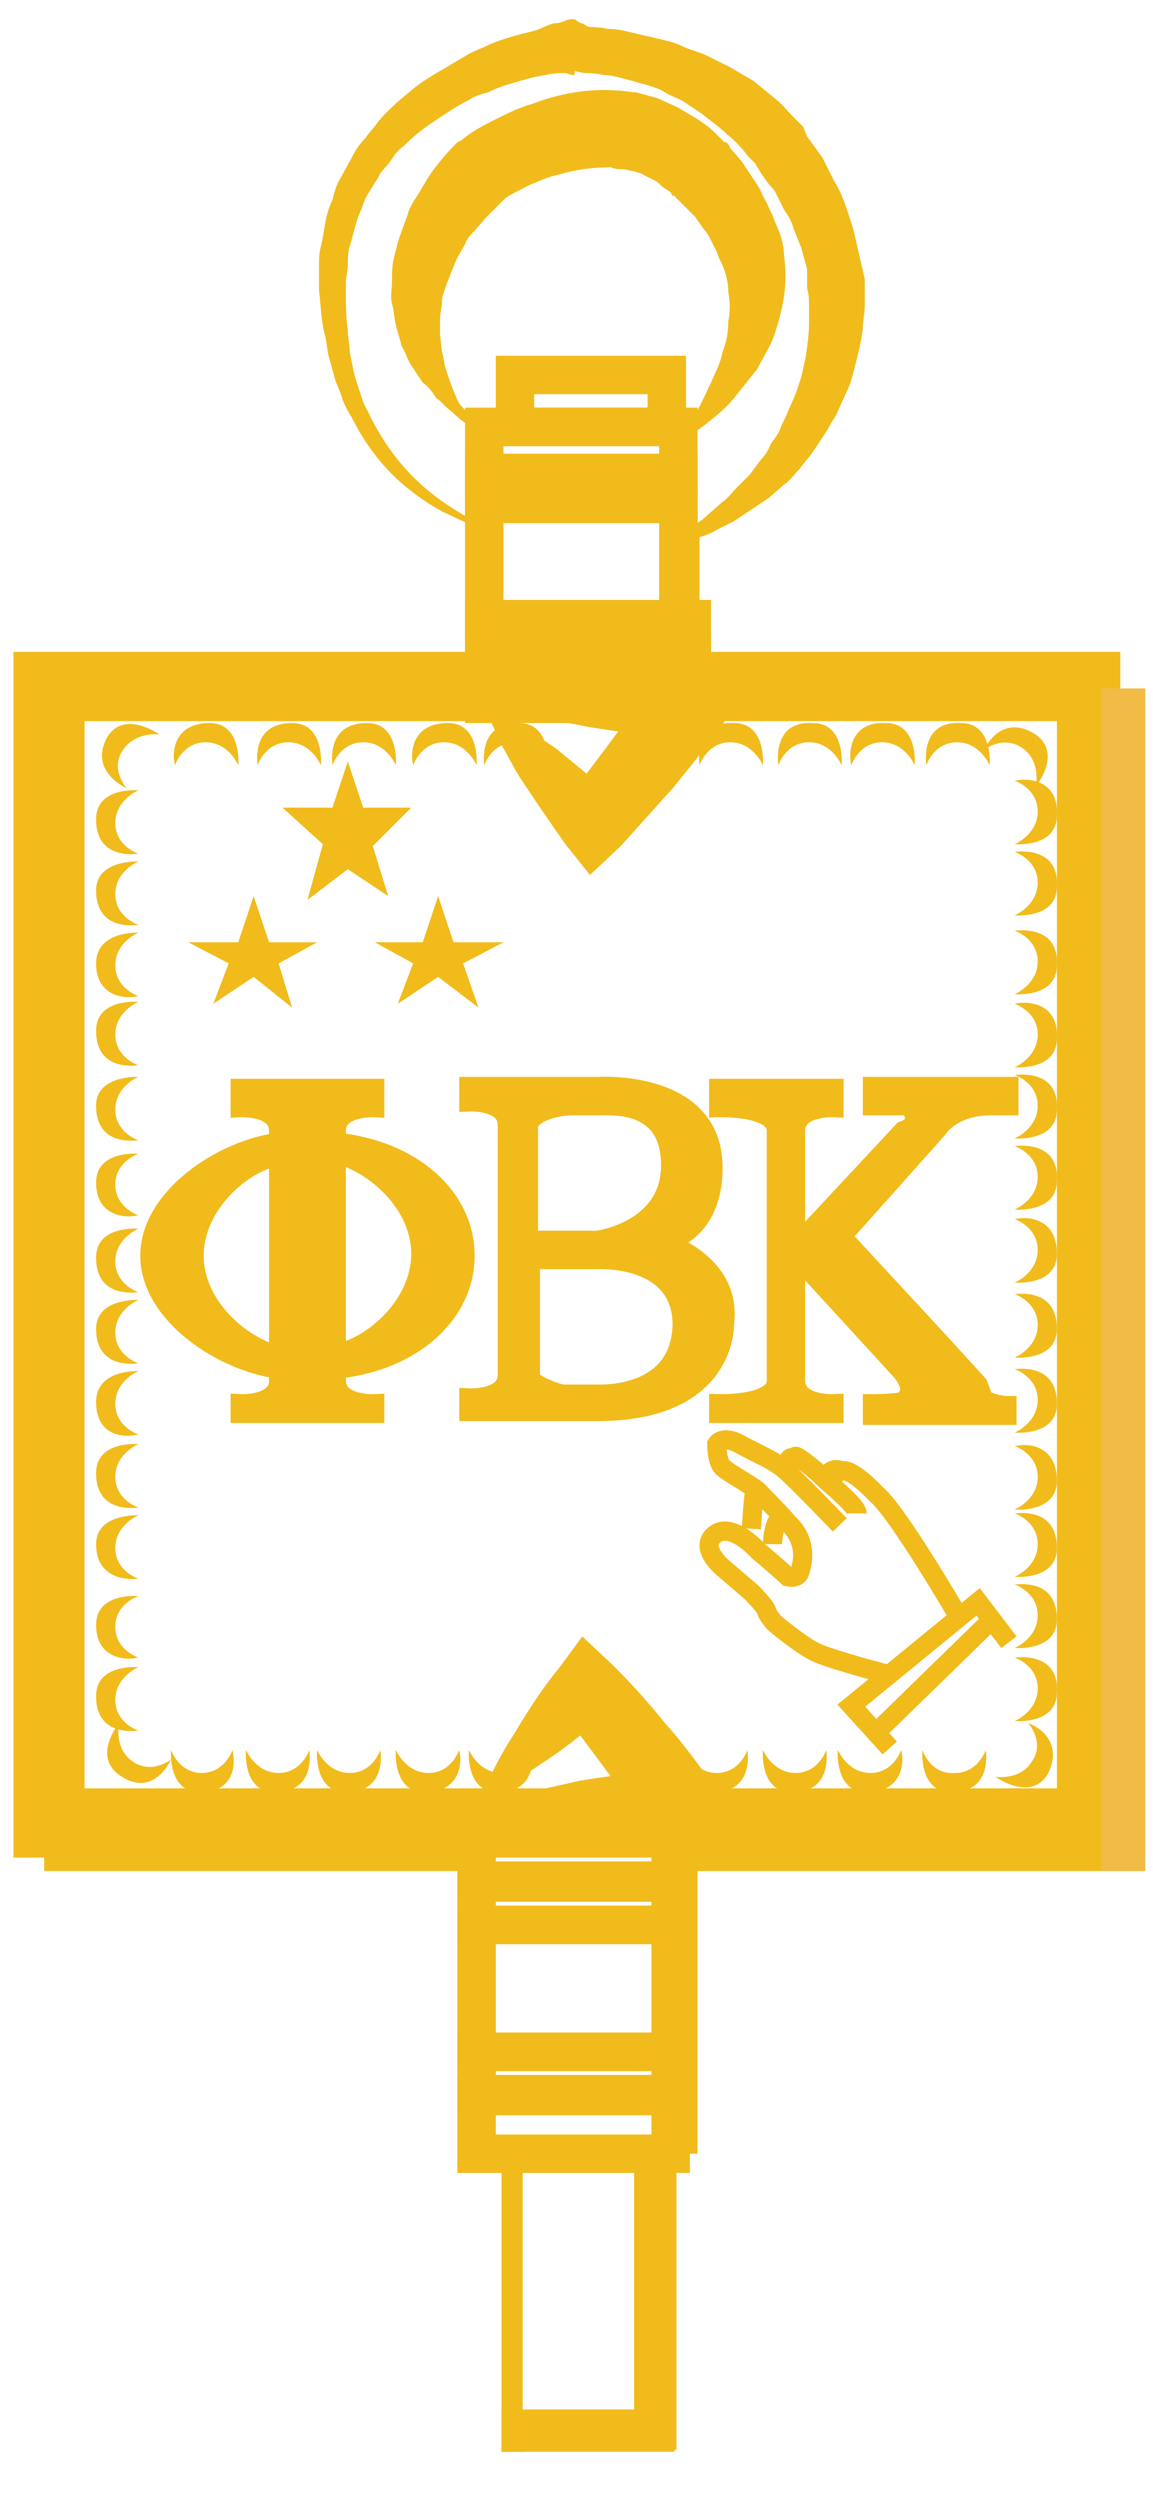 <?xml version="1.0" encoding="utf-8"?>
<!-- Generator: Adobe Illustrator 19.1.0, SVG Export Plug-In . SVG Version: 6.00 Build 0)  -->
<!DOCTYPE svg PUBLIC "-//W3C//DTD SVG 1.1//EN" "http://www.w3.org/Graphics/SVG/1.1/DTD/svg11.dtd">
<svg version="1.1" id="Layer_1" xmlns="http://www.w3.org/2000/svg" xmlns:xlink="http://www.w3.org/1999/xlink" x="0px" y="0px"
	 viewBox="0 0 60 130" style="enable-background:new 0 0 60 130;" xml:space="preserve">
<style type="text/css">
	.st0{fill:#F1BB1B;}
	.st1{fill:#010101;}
	.st2{fill:#F1BB1B;stroke:#F1BB1B;stroke-miterlimit:10;}
	.st3{fill:none;stroke:#010101;stroke-miterlimit:10;}
	.st4{fill:none;}
	.st5{fill:none;stroke:#F1BB1B;stroke-width:2;stroke-miterlimit:10;}
	.st6{fill:#F1BB46;}
	.st7{fill:none;stroke:#F1BB1B;stroke-miterlimit:10;}
</style>
<g>
	<path class="st0" d="M51.3,91c0,0-0.4,1.2-1.6,1.2C48.4,92.3,48,91,48,91s-0.2,2.2,1.5,2.2C51.2,93.2,51.4,91.9,51.3,91z"/>
	<path class="st0" d="M46.9,91c0,0-0.4,1.2-1.6,1.2S43.6,91,43.6,91s-0.2,2.2,1.5,2.2C46.8,93.2,47.1,91.9,46.9,91z"/>
	<path class="st0" d="M43,91c0,0-0.4,1.2-1.6,1.2S39.7,91,39.7,91s-0.2,2.2,1.5,2.2C42.9,93.2,43.1,91.9,43,91z"/>
	<path class="st0" d="M38.9,91c0,0-0.4,1.2-1.6,1.2c-1.2,0-1.7-1.2-1.7-1.2s-0.2,2.2,1.5,2.2C38.8,93.2,39,91.9,38.9,91z"/>
	<path class="st0" d="M27.7,91c0,0-0.4,1.2-1.6,1.2S24.4,91,24.4,91s-0.2,2.2,1.5,2.2S27.8,91.9,27.7,91z"/>
	<path class="st0" d="M23.9,91c0,0-0.4,1.2-1.6,1.2c-1.2,0-1.7-1.2-1.7-1.2s-0.2,2.2,1.5,2.2S24.1,91.9,23.9,91z"/>
	<path class="st0" d="M19.8,91c0,0-0.4,1.2-1.6,1.2S16.5,91,16.5,91s-0.2,2.2,1.5,2.2S19.9,91.9,19.8,91z"/>
	<path class="st0" d="M16.1,91c0,0-0.4,1.2-1.6,1.2S12.8,91,12.8,91s-0.2,2.2,1.5,2.2S16.2,91.9,16.1,91z"/>
	<path class="st0" d="M12.1,91c0,0-0.4,1.2-1.6,1.2S8.9,91,8.9,91s-0.2,2.2,1.5,2.2S12.3,91.9,12.1,91z"/>
	<path class="st1" d="M35.1,91c0,0-0.4,1.2-1.6,1.2S31.9,91,31.9,91s-0.2,2.2,1.5,2.2C35,93.2,35.3,91.9,35.1,91z"/>
	<path class="st0" d="M9.1,39.8c0,0,0.4-1.2,1.6-1.2s1.7,1.2,1.7,1.2s0.2-2.2-1.5-2.2S8.9,38.9,9.1,39.8z"/>
	<path class="st0" d="M13.4,39.8c0,0,0.4-1.2,1.6-1.2s1.7,1.2,1.7,1.2s0.2-2.2-1.5-2.2S13.3,38.9,13.4,39.8z"/>
	<path class="st0" d="M17.3,39.8c0,0,0.4-1.2,1.6-1.2s1.7,1.2,1.7,1.2s0.2-2.2-1.5-2.2S17.2,38.9,17.3,39.8z"/>
	<path class="st0" d="M21.5,39.8c0,0,0.4-1.2,1.6-1.2c1.2,0,1.7,1.2,1.7,1.2s0.2-2.2-1.5-2.2S21.3,38.9,21.5,39.8z"/>
	<path class="st0" d="M32.7,39.8c0,0,0.4-1.2,1.6-1.2s1.7,1.2,1.7,1.2s0.2-2.2-1.5-2.2C32.8,37.5,32.5,38.9,32.7,39.8z"/>
	<path class="st0" d="M36.4,39.8c0,0,0.4-1.2,1.6-1.2c1.2,0,1.7,1.2,1.7,1.2s0.2-2.2-1.5-2.2C36.5,37.5,36.3,38.9,36.4,39.8z"/>
	<path class="st0" d="M40.5,39.8c0,0,0.4-1.2,1.6-1.2s1.7,1.2,1.7,1.2s0.2-2.2-1.5-2.2C40.6,37.5,40.4,38.9,40.5,39.8z"/>
	<path class="st0" d="M44.3,39.8c0,0,0.4-1.2,1.6-1.2s1.7,1.2,1.7,1.2s0.2-2.2-1.5-2.2C44.4,37.5,44.1,38.9,44.3,39.8z"/>
	<path class="st0" d="M48.2,39.8c0,0,0.4-1.2,1.6-1.2s1.7,1.2,1.7,1.2s0.2-2.2-1.5-2.2C48.3,37.5,48.1,38.9,48.2,39.8z"/>
	<path class="st0" d="M25.2,39.8c0,0,0.4-1.2,1.6-1.2s1.7,1.2,1.7,1.2s0.2-2.2-1.5-2.2S25.1,38.9,25.2,39.8z"/>
	<path class="st0" d="M52.8,48.4c0,0,1.2,0.4,1.2,1.6c0,1.2-1.2,1.7-1.2,1.7s2.2,0.2,2.2-1.5C55.1,48.5,53.7,48.3,52.8,48.4z"/>
	<path class="st0" d="M52.8,40.6c0,0,1.2,0.4,1.2,1.6s-1.2,1.7-1.2,1.7s2.2,0.2,2.2-1.5C55.1,40.7,53.7,40.4,52.8,40.6z"/>
	<path class="st0" d="M51.2,39c0,0,1-0.8,2-0.1c1,0.7,0.7,2,0.7,2s1.4-1.7,0-2.7C52.5,37.3,51.6,38.2,51.2,39z"/>
	<path class="st0" d="M52.8,44.3c0,0,1.2,0.4,1.2,1.6s-1.2,1.7-1.2,1.7s2.2,0.2,2.2-1.5C55.1,44.4,53.7,44.2,52.8,44.3z"/>
	<path class="st0" d="M52.8,52.2c0,0,1.2,0.4,1.2,1.6s-1.2,1.7-1.2,1.7s2.2,0.2,2.2-1.5C55.1,52.3,53.7,52,52.8,52.2z"/>
	<path class="st0" d="M52.8,59.6c0,0,1.2,0.4,1.2,1.6s-1.2,1.7-1.2,1.7s2.2,0.2,2.2-1.5C55.1,59.7,53.7,59.5,52.8,59.6z"/>
	<path class="st0" d="M52.8,55.9c0,0,1.2,0.4,1.2,1.6s-1.2,1.7-1.2,1.7s2.2,0.2,2.2-1.5C55.1,56,53.7,55.8,52.8,55.9z"/>
	<path class="st0" d="M52.8,63.4c0,0,1.2,0.4,1.2,1.6c0,1.2-1.2,1.7-1.2,1.7s2.2,0.2,2.2-1.5S53.7,63.2,52.8,63.4z"/>
	<path class="st0" d="M52.8,67.3c0,0,1.2,0.4,1.2,1.6c0,1.2-1.2,1.7-1.2,1.7s2.2,0.2,2.2-1.5S53.7,67.2,52.8,67.3z"/>
	<path class="st0" d="M52.8,71.2c0,0,1.2,0.4,1.2,1.6s-1.2,1.7-1.2,1.7s2.2,0.2,2.2-1.5S53.7,71.1,52.8,71.2z"/>
	<path class="st0" d="M52.8,75.2c0,0,1.2,0.4,1.2,1.6s-1.2,1.7-1.2,1.7s2.2,0.2,2.2-1.5S53.7,75,52.8,75.2z"/>
	<path class="st0" d="M52.8,78.7c0,0,1.2,0.4,1.2,1.6S52.8,82,52.8,82s2.2,0.2,2.2-1.5S53.7,78.6,52.8,78.7z"/>
	<path class="st0" d="M52.8,82.4c0,0,1.2,0.4,1.2,1.6s-1.2,1.7-1.2,1.7s2.2,0.2,2.2-1.5S53.7,82.3,52.8,82.4z"/>
	<path class="st0" d="M52.8,86.2c0,0,1.2,0.4,1.2,1.6s-1.2,1.7-1.2,1.7s2.2,0.2,2.2-1.5C55.1,86.3,53.7,86.1,52.8,86.2z"/>
	<path class="st0" d="M53.5,89.6c0,0,0.9,1,0.2,2c-0.6,1-1.9,0.8-1.9,0.8s1.8,1.3,2.7-0.1C55.3,90.8,54.3,89.9,53.5,89.6z"/>
	<path class="st0" d="M7.2,82.1c0,0-1.2-0.4-1.2-1.6c0-1.2,1.2-1.7,1.2-1.7S5,78.7,5,80.3S6.3,82.2,7.2,82.1z"/>
	<path class="st0" d="M7.2,90c0,0-1.2-0.4-1.2-1.6s1.2-1.7,1.2-1.7S5,86.5,5,88.2S6.3,90.1,7.2,90z"/>
	<path class="st0" d="M8.9,91.5c0,0-1,0.8-2,0.1c-1-0.7-0.7-2-0.7-2s-1.4,1.7,0,2.7S8.5,92.3,8.9,91.5z"/>
	<path class="st0" d="M7.2,86.2c0,0-1.2-0.4-1.2-1.6S7.2,83,7.2,83S5,82.8,5,84.5C5,86.1,6.3,86.4,7.2,86.2z"/>
	<path class="st0" d="M7.2,78.4c0,0-1.2-0.4-1.2-1.6s1.2-1.7,1.2-1.7S5,74.9,5,76.6S6.3,78.5,7.2,78.4z"/>
	<path class="st0" d="M7.2,70.9c0,0-1.2-0.4-1.2-1.6s1.2-1.7,1.2-1.7S5,67.5,5,69.1C5,70.8,6.3,71,7.2,70.9z"/>
	<path class="st0" d="M7.2,74.6c0,0-1.2-0.4-1.2-1.6s1.2-1.7,1.2-1.7S5,71.2,5,72.9S6.3,74.8,7.2,74.6z"/>
	<path class="st0" d="M7.2,67.2c0,0-1.2-0.4-1.2-1.6s1.2-1.7,1.2-1.7S5,63.7,5,65.4C5,67.1,6.3,67.3,7.2,67.2z"/>
	<path class="st0" d="M7.2,63.2c0,0-1.2-0.4-1.2-1.6C6,60.4,7.2,60,7.2,60S5,59.8,5,61.5C5,63.1,6.3,63.4,7.2,63.2z"/>
	<path class="st0" d="M7.2,59.3c0,0-1.2-0.4-1.2-1.6S7.2,56,7.2,56S5,55.9,5,57.5C5,59.2,6.3,59.4,7.2,59.3z"/>
	<path class="st0" d="M7.2,55.4c0,0-1.2-0.4-1.2-1.6s1.2-1.7,1.2-1.7S5,51.9,5,53.6C5,55.3,6.3,55.5,7.2,55.4z"/>
	<path class="st0" d="M7.2,51.8c0,0-1.2-0.4-1.2-1.6s1.2-1.7,1.2-1.7S5,48.4,5,50.1C5,51.7,6.3,52,7.2,51.8z"/>
	<path class="st0" d="M7.2,48.1c0,0-1.2-0.4-1.2-1.6s1.2-1.7,1.2-1.7S5,44.7,5,46.3C5,48,6.3,48.2,7.2,48.1z"/>
	<path class="st0" d="M7.2,44.4c0,0-1.2-0.4-1.2-1.6s1.2-1.7,1.2-1.7S5,40.9,5,42.6C5,44.3,6.3,44.5,7.2,44.4z"/>
	<path class="st0" d="M6.6,41c0,0-0.9-1-0.2-2s1.9-0.8,1.9-0.8s-1.8-1.3-2.7,0.1C4.8,39.7,5.8,40.6,6.6,41z"/>
	<polygon class="st0" points="13.2,46.6 14,49 16.5,49 14.5,50.1 15.2,52.4 13.2,50.8 11.1,52.2 11.9,50.1 9.8,49 12.4,49 	"/>
	<polygon class="st0" points="18.1,39.6 18.9,42 21.4,42 19.4,44 20.2,46.6 18.1,45.2 16,46.8 16.8,43.9 14.7,42 17.3,42 	"/>
	<polygon class="st0" points="22.8,46.6 23.6,49 26.2,49 24.1,50.1 24.9,52.4 22.8,50.8 20.7,52.2 21.5,50.1 19.5,49 22,49 	"/>
	<path class="st2" d="M24.2,65.3c0-3-2.7-5.5-6.7-5.9v-0.6c0-1.3,2-1.2,2-1.2v-1h-7v1c0,0,2-0.1,2,1.2v0.6c-3,0.4-6.7,2.9-6.7,5.9
		c0,3,3.7,5.5,6.7,5.9v0.6c0,1.3-2,1.2-2,1.2v0.5h7V73c0,0-2,0.1-2-1.2v-0.6C21.5,70.8,24.2,68.3,24.2,65.3z M17.5,60
		c2,0.5,4.4,2.6,4.4,5.2c0,2.6-2.4,4.8-4.4,5.2V60z M14.5,70.5c-2-0.5-4.4-2.6-4.4-5.2c0-2.6,2.4-4.8,4.4-5.2V70.5z"/>
	<path class="st2" d="M52.5,56.5v1h-0.9c-2.1,0-2.8,1.2-2.8,1.2l-5,5.6l5,5.4l2.1,2.3l0.3,0.8c0.7,0.3,1.2,0.3,1.2,0.3v0.5h-7V73
		c0,0,1,0,1.5-0.1c1-0.5,0-1.6,0-1.6l-5.5-6v6.5c0,1.3,2,1.2,2,1.2v0.5h-6V73c0,0,3,0.1,3-1.2v-13c0-1.3-3-1.2-3-1.2v-1h6v1
		c0,0-2-0.1-2,1.2v6l5.6-6c0,0,1.1-0.3,0.3-1.3h-1.9v-1H52.5z"/>
	<line class="st3" x1="52.6" y1="57.7" x2="52.6" y2="57.7"/>
	<line class="st3" x1="52.6" y1="57.7" x2="52.6" y2="57.7"/>
	<line class="st3" x1="52.6" y1="57.7" x2="52.6" y2="57.7"/>
	<line class="st3" x1="52.6" y1="57.7" x2="52.6" y2="57.7"/>
	<line class="st3" x1="52.6" y1="57.7" x2="52.6" y2="57.7"/>
	<line class="st3" x1="16.5" y1="57.2" x2="16.5" y2="57.2"/>
	<line class="st3" x1="14.4" y1="57.2" x2="14.4" y2="57.2"/>
	<line class="st3" x1="28.4" y1="72.6" x2="28.4" y2="72.6"/>
	<line class="st3" x1="27.9" y1="65.4" x2="27.9" y2="65.4"/>
	<line class="st3" x1="27.9" y1="64.5" x2="27.9" y2="64.5"/>
	<path class="st2" d="M34.6,64.6c2.7-0.7,2.5-3.9,2.5-3.9c0-4.6-6-4.2-6-4.2h-6.7v0.8c0,0,2-0.1,2,1.2v13c0,1.3-2,1.2-2,1.2v0.7h6.7
		c6.8,0,6.6-4.6,6.6-4.6C38.1,65.7,34.6,64.6,34.6,64.6z M27.5,58.6c0-0.6,1.1-1.1,2.4-1.1h1.3c0.8,0,3.7-0.2,3.7,3.1
		c0,3.4-3.8,3.9-3.8,3.9h-3.6V58.6z M31.2,72.5h-1.9c-0.2,0-1.7-0.5-1.7-0.9v-6.1h3.6c0,0,4.3-0.2,4.3,3.4
		C35.4,72.5,31.7,72.5,31.2,72.5z"/>
	<line class="st4" x1="55" y1="57" x2="54" y2="57"/>
	<line class="st4" x1="45.2" y1="57.5" x2="45.2" y2="57.5"/>
	<line class="st3" x1="54.1" y1="57.7" x2="54.1" y2="57.7"/>
	<rect x="1.7" y="34.9" class="st5" width="55.6" height="60.7"/>
	<rect x="3.4" y="36.5" class="st5" width="52.6" height="57.5"/>
	<g>
		<path class="st0" d="M25.2,36.6c0.7,0.3,1.3,0.7,1.9,1.1c0.6,0.4,1.2,0.8,1.8,1.2c1.1,0.9,2.2,1.8,3.3,2.7l-2.7,0.1
			c0.7-1.1,1.6-2.2,2.4-3.3c0.8-1.1,1.7-2.1,2.6-3.1l1.5,3.1c-1.8-0.1-3.6-0.3-5.4-0.6c-0.9-0.2-1.8-0.3-2.7-0.6
			C27,37.2,26.1,36.9,25.2,36.6z M25.2,36.6c0.9-0.3,1.8-0.6,2.7-0.8c0.9-0.2,1.8-0.4,2.7-0.6c1.8-0.3,3.6-0.5,5.4-0.6l4-0.2
			l-2.5,3.4c-0.8,1.1-1.6,2.1-2.5,3.2c-0.9,1-1.8,2-2.7,3l-1.6,1.5L29.5,44c-0.8-1.1-1.6-2.3-2.4-3.5c-0.4-0.6-0.7-1.3-1.1-1.9
			C25.8,38,25.4,37.3,25.2,36.6z"/>
	</g>
	<g>
		<path class="st0" d="M24.8,94c0.3-0.7,0.6-1.4,0.9-2c0.3-0.6,0.7-1.3,1.1-1.9c0.7-1.2,1.5-2.4,2.4-3.5l1.1-1.5l1.6,1.5
			c1,1,1.9,2,2.7,3c0.9,1,1.7,2.1,2.5,3.2l2.5,3.4l-4-0.2c-1.8-0.1-3.6-0.3-5.4-0.6c-0.9-0.2-1.8-0.3-2.7-0.6
			C26.6,94.6,25.7,94.3,24.8,94z M24.8,94c0.9-0.3,1.8-0.6,2.7-0.8c0.9-0.2,1.8-0.4,2.7-0.6c1.8-0.3,3.6-0.5,5.4-0.6l-1.5,3.1
			c-0.9-1-1.8-2-2.6-3.1c-0.8-1.1-1.6-2.1-2.4-3.3l2.7,0.1c-1,1-2.1,1.9-3.3,2.7c-0.6,0.4-1.2,0.8-1.8,1.2
			C26.1,93.3,25.4,93.6,24.8,94z"/>
	</g>
	<rect x="25.2" y="34.9" class="st5" width="10.8" height="1.7"/>
	<rect x="25.2" y="33.9" class="st5" width="10.8" height="1"/>
	<rect x="25.2" y="32.2" class="st5" width="10.8" height="1.8"/>
	<rect x="25.2" y="26.2" class="st5" width="10.1" height="6"/>
	<rect x="25.2" y="24.6" class="st5" width="10.1" height="1.6"/>
	<rect x="25.2" y="22.2" class="st5" width="10.1" height="2.4"/>
	<rect x="26.8" y="19.5" class="st5" width="7.9" height="2.7"/>
	<g>
		<path class="st0" d="M25.2,22.6c-0.6-0.3-1.2-0.7-1.7-1.2c-0.3-0.2-0.5-0.5-0.8-0.7c-0.2-0.3-0.4-0.6-0.7-0.8
			c-0.2-0.3-0.4-0.6-0.6-0.9c-0.2-0.3-0.3-0.7-0.5-1c-0.1-0.4-0.2-0.7-0.3-1.1c-0.1-0.4-0.1-0.8-0.2-1.1c-0.1-0.4,0-0.8,0-1.2
			c0-0.4,0-0.8,0.1-1.2c0.1-0.4,0.2-0.8,0.3-1.1l0.4-1.1c0.1-0.4,0.3-0.7,0.5-1l0.6-1c0.4-0.6,0.9-1.2,1.4-1.7l0.1-0.1l0.2-0.1
			c0.6-0.5,1.2-0.8,1.8-1.1c0.6-0.3,1.2-0.6,1.9-0.8C29,4.9,30.5,4.6,32,4.7c0.4,0,0.8,0.1,1.1,0.1l1.1,0.3l1.1,0.5
			c0.3,0.2,0.7,0.4,1,0.6c0.3,0.2,0.6,0.4,0.9,0.7l0.4,0.4l0.1,0.1l0.1,0l0.1,0.1l0,0l0.1,0.2l0.6,0.7c0.2,0.3,0.4,0.6,0.6,0.9
			c0.2,0.3,0.4,0.6,0.5,0.9c0.2,0.3,0.3,0.6,0.5,1c0.1,0.3,0.3,0.7,0.4,1c0.1,0.3,0.2,0.7,0.2,1.1c0.1,0.7,0.1,1.4,0,2.1
			c-0.1,0.7-0.3,1.4-0.5,2c-0.2,0.6-0.6,1.2-0.9,1.8c-0.4,0.5-0.8,1-1.2,1.5c-0.4,0.5-0.9,0.9-1.4,1.3c-0.5,0.4-1,0.7-1.5,1.1
			c0.3-0.5,0.6-1,0.9-1.6c0.3-0.5,0.5-1,0.8-1.6c0.2-0.5,0.5-1,0.6-1.6c0.2-0.5,0.3-1,0.3-1.6c0.1-0.5,0.1-1,0-1.5
			c0-0.5-0.1-0.9-0.3-1.4c-0.1-0.2-0.2-0.4-0.3-0.7c-0.1-0.2-0.2-0.4-0.3-0.6c-0.1-0.2-0.2-0.4-0.4-0.6c-0.1-0.2-0.3-0.4-0.4-0.6
			l-0.5-0.5l-0.6-0.6L35,10.1l0,0c0,0,0.1,0.1,0,0.1l0,0l0,0l0,0L34.9,10l-0.3-0.2c-0.2-0.1-0.3-0.3-0.5-0.4
			c-0.2-0.1-0.4-0.2-0.6-0.3C33.4,9,33.2,9,33,8.9c-0.2,0-0.4-0.1-0.6-0.1c-0.2,0-0.4,0-0.6-0.1c-0.9,0-1.8,0.1-2.8,0.4
			c-0.5,0.1-0.9,0.3-1.4,0.5c-0.4,0.2-1,0.5-1.3,0.7l0.2-0.2l-0.6,0.6c-0.2,0.2-0.4,0.4-0.6,0.6L24.7,12c-0.2,0.2-0.4,0.4-0.5,0.7
			l-0.4,0.7c-0.1,0.2-0.2,0.5-0.3,0.7c-0.1,0.3-0.2,0.5-0.3,0.8c-0.1,0.3-0.2,0.5-0.2,0.8c0,0.3-0.1,0.6-0.1,0.8c0,0.3,0,0.6,0,0.9
			l0.1,0.9c0.1,0.3,0.1,0.6,0.2,0.9c0.2,0.6,0.4,1.2,0.7,1.8C24.4,21.5,24.8,22.1,25.2,22.6z"/>
	</g>
	<g>
		<path class="st0" d="M25.1,27.5c-0.7-0.2-1.4-0.6-2.1-0.9c-0.7-0.4-1.3-0.8-1.9-1.3c-1.2-1-2.1-2.2-2.8-3.6
			c-0.2-0.3-0.4-0.7-0.5-1c-0.1-0.4-0.3-0.7-0.4-1.1l-0.3-1.1c-0.1-0.4-0.1-0.8-0.2-1.1c-0.2-0.8-0.2-1.5-0.3-2.3c0-0.1,0-0.1,0-0.3
			l0-0.3l0-0.6c0-0.4,0-0.7,0.1-1.1c0.2-0.8,0.2-1.6,0.6-2.4c0.1-0.4,0.2-0.8,0.4-1.1l0.6-1.1c0.2-0.4,0.4-0.7,0.7-1
			c0.2-0.3,0.5-0.6,0.7-0.9c0.5-0.6,1.1-1.1,1.7-1.6c0.6-0.5,1.3-0.9,2-1.3c0.3-0.2,0.7-0.4,1-0.6c0.4-0.2,0.7-0.3,1.1-0.5
			c0.7-0.3,1.5-0.5,2.3-0.7c0.4-0.1,0.8-0.4,1.2-0.4c0.2,0,0.5-0.2,0.7-0.2h0.2l0.3,0.2c0.2,0,0.3,0.2,0.5,0.2l-0.5,0
			c0.5,0,1,0,1.4,0.1c0.5,0,0.9,0.1,1.3,0.2c0.4,0.1,0.9,0.2,1.3,0.3c0.4,0.1,0.9,0.2,1.3,0.4c0.4,0.2,0.9,0.3,1.3,0.5
			c0.4,0.2,0.8,0.4,1.2,0.6l1.2,0.7l1.1,0.9c0.4,0.3,0.6,0.6,1,1c0.2,0.2,0.3,0.3,0.5,0.5L42,7.1c0.3,0.4,0.5,0.7,0.8,1.1l0.6,1.2
			c0.5,0.8,0.7,1.6,1,2.5c0.1,0.4,0.2,0.9,0.3,1.3l0.3,1.3l0,0.1l0,0.1c0,0.5,0,0.8,0,1.2c0,0.4-0.1,0.8-0.1,1.2
			c-0.1,0.8-0.3,1.5-0.5,2.3c-0.1,0.4-0.2,0.7-0.4,1.1l-0.5,1.1c-0.2,0.3-0.4,0.7-0.6,1c-0.2,0.3-0.4,0.6-0.6,0.9
			c-0.2,0.3-0.5,0.6-0.7,0.9c-0.3,0.3-0.5,0.6-0.8,0.8l-0.8,0.7c-0.3,0.2-0.6,0.4-0.9,0.6c-0.3,0.2-0.6,0.4-0.9,0.6l-1,0.5
			c-0.3,0.2-0.7,0.3-1,0.4l-1,0.3l-0.1-0.3l0.9-0.6c0.3-0.2,0.6-0.4,0.8-0.6l0.8-0.7c0.3-0.2,0.5-0.5,0.7-0.7
			c0.2-0.2,0.5-0.5,0.7-0.7l0.6-0.8c0.2-0.2,0.4-0.5,0.5-0.8c0.2-0.3,0.4-0.5,0.5-0.8c0.1-0.3,0.3-0.6,0.4-0.9l0.4-0.9l0.3-0.9
			l0.2-0.9c0.1-0.6,0.2-1.3,0.2-1.9c0-0.3,0-0.6,0-0.9c0-0.3,0-0.6-0.1-0.9l0,0.2L42,14c-0.1-0.4-0.2-0.7-0.3-1.1l-0.4-1
			c-0.1-0.4-0.3-0.7-0.5-1l-0.5-1C40,9.6,39.8,9.3,39.6,9l-0.3-0.5l-0.4-0.4c-0.2-0.3-0.5-0.6-0.7-0.8l-0.8-0.7l-0.9-0.7
			c-0.3-0.2-0.6-0.4-0.9-0.6c-0.3-0.2-0.7-0.3-1-0.5c-0.3-0.2-0.7-0.3-1-0.4c-0.4-0.1-0.7-0.2-1.1-0.3c-0.4-0.1-0.7-0.2-1.1-0.2
			c-0.4-0.1-0.8-0.1-1-0.1l-0.5-0.1c0,0,0,0.1,0,0.1l0,0.1h-0.1c-0.1,0-0.3-0.1-0.4-0.1c-0.3,0-0.6,0-1,0.1c-0.7,0.1-1.3,0.3-2,0.5
			c-0.3,0.1-0.6,0.2-1,0.4C25,4.9,24.7,5,24.4,5.2c-0.6,0.3-1.2,0.7-1.8,1.1C22,6.7,21.5,7.1,21,7.6c-0.3,0.2-0.5,0.5-0.7,0.8
			c-0.2,0.3-0.5,0.5-0.6,0.8L19.2,10c-0.2,0.3-0.3,0.6-0.4,0.9c-0.3,0.6-0.4,1.3-0.6,1.9c-0.1,0.3-0.1,0.7-0.1,1.1L18,14.6l0,0.3
			c0,0,0,0.2,0,0.2c0,0.7,0,1.4,0.1,2.1c0,0.4,0.1,0.7,0.1,1.1l0.2,1c0.1,0.4,0.2,0.7,0.3,1c0.1,0.3,0.2,0.7,0.4,1
			c0.6,1.3,1.4,2.5,2.4,3.5c0.5,0.5,1.1,1,1.7,1.4c0.6,0.4,1.2,0.8,1.9,1L25.1,27.5z"/>
	</g>
	<rect x="35.3" y="27.2" class="st0" width="1.1" height="9.8"/>
	<rect x="2.3" y="95.6" class="st0" width="22.4" height="1.7"/>
	<rect x="34.9" y="95.6" class="st0" width="24.6" height="1.7"/>
	<rect x="57.3" y="35.8" class="st6" width="2.3" height="61.5"/>
	<rect x="24.8" y="94" class="st5" width="10.1" height="1.6"/>
	<rect x="24.8" y="95.6" class="st5" width="10.1" height="2.3"/>
	<rect x="24.8" y="97.8" class="st5" width="10.1" height="2.3"/>
	<rect x="24.8" y="100.1" class="st5" width="10.1" height="6.6"/>
	<rect x="24.8" y="106.7" class="st5" width="10.1" height="2.2"/>
	<rect x="24.8" y="109" class="st5" width="10.1" height="3"/>
	<rect x="34.9" y="94" class="st0" width="1.4" height="18"/>
	<rect x="26.1" y="112" class="st0" width="1.1" height="15.5"/>
	<rect x="26.1" y="125.3" class="st0" width="9" height="2.2"/>
	<rect x="33" y="111.7" class="st0" width="2.2" height="15.7"/>
	<polyline class="st7" points="46.3,90.9 44.3,88.7 50.9,83.3 52.5,85.4 	"/>
	<rect x="44.6" y="86.6" transform="matrix(0.716 -0.698 0.698 0.716 -47.014 58.744)" class="st0" width="8.1" height="1"/>
	<path class="st7" d="M46.3,87.1c0,0-3.1-0.8-3.9-1.2c-0.8-0.4-2.1-1.5-2.1-1.5c-0.1-0.1-0.4-0.5-0.4-0.6c0-0.2-0.8-1-0.8-1
		l-1.4-1.2c0,0-1.4-1.1-0.5-1.8c0.9-0.7,2.3,0.9,2.3,0.9C39.9,81,41,82,41,82c0.5,0.1,0.6-0.2,0.6-0.2c0.6-1.7-0.6-2.6-0.6-2.6
		c-0.2-0.3-1.5-1.6-1.5-1.6c-0.1-0.2-1.6-1-1.9-1.3c-0.3-0.3-0.3-1.2-0.3-1.2s0.3-0.5,1.2,0c0.9,0.5,1.7,0.8,2.3,1.3
		s2.9,2.9,2.9,2.9"/>
	<path class="st7" d="M41,76.6c0,0-0.1-0.8,0.2-0.8s0-0.3,0.9,0.4c0,0,0.4,0.3,0.9,0.8c0.7,0.6,1.6,1.4,1.6,1.7"/>
	<path class="st7" d="M49.9,84.1c0,0-3.2-5.5-4.3-6.4c0,0-1.3-1.4-1.8-1.2c0,0-0.5-0.3-0.8,0.3"/>
	<path class="st7" d="M39.1,79.5c0,0,0.1-1.8,0.2-2"/>
	<path class="st7" d="M40.2,80.3c0,0,0-1.1,0.5-1.5"/>
</g>
</svg>
